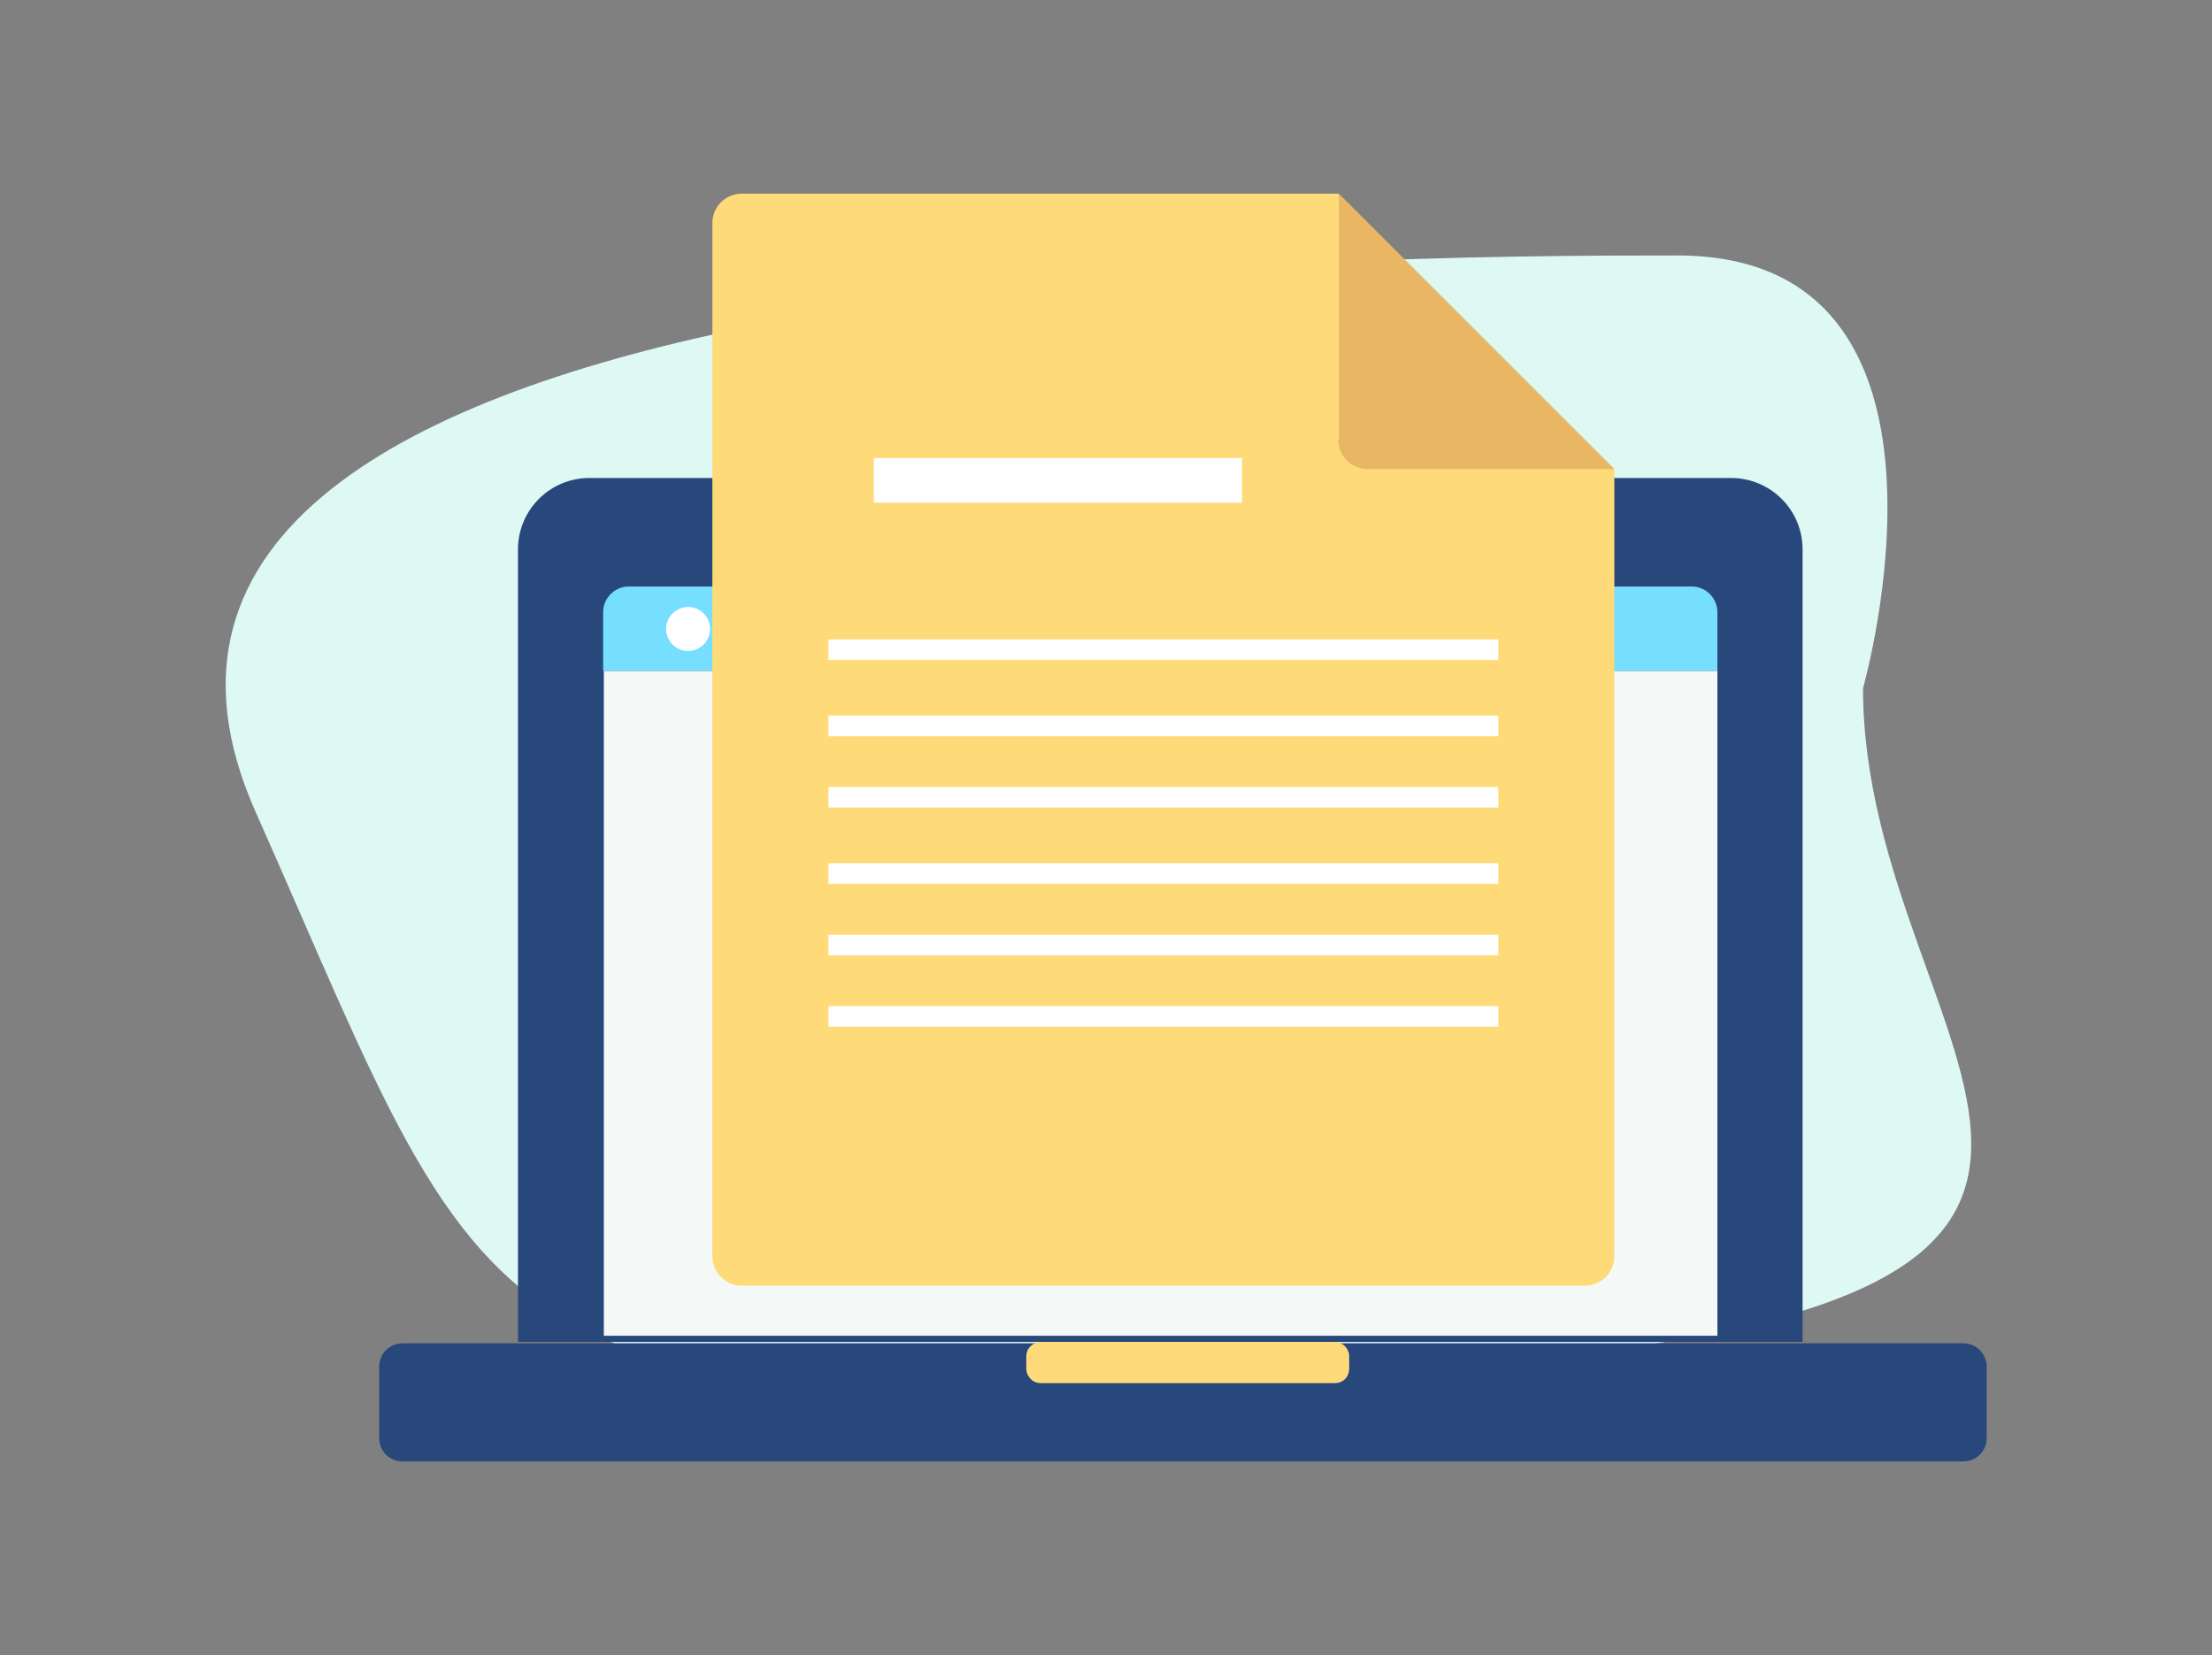 <?xml version="1.0" encoding="utf-8"?>
<!-- Generator: Adobe Illustrator 22.0.1, SVG Export Plug-In . SVG Version: 6.00 Build 0)  -->
<svg version="1.1" id="Layer_1" xmlns="http://www.w3.org/2000/svg" xmlns:xlink="http://www.w3.org/1999/xlink" x="0px" y="0px"
	 viewBox="0 0 322 241" style="enable-background:new 0 0 322 241;" xml:space="preserve">
<rect x="0" y="0" width="322" height="241" fill="#808080" stroke="none"/>
<style type="text/css">
	.st0{fill:#DEF9F4;}
	.st1{fill:#28487C;}
	.st2{fill:#76DEFF;}
	.st3{fill:#F4F8F7;}
	.st4{fill:#FFDA78;}
	.st5{fill:#FFFFFF;}
	.st6{fill:#E8B665;}
</style>
<g id="create-reports-icon">
	<path class="st0" d="M271.2,100.2c0,0,18-63-27-63s-243,0-207,81s30.5,91,171,81C334.2,190.2,271.2,154.2,271.2,100.2z"/>
	<g>
		<g>
			<path class="st1" d="M285.8,212.8H58.6c-1.9,0-3.4-1.5-3.4-3.4v-10.4c0-1.9,1.5-3.4,3.4-3.4h227.2c1.9,0,3.4,1.5,3.4,3.4v10.4
				C289.2,211.3,287.7,212.8,285.8,212.8z"/>
		</g>
		<g>
			<path class="st1" d="M262.4,195.4h-187V80c0-5.7,4.6-10.4,10.4-10.4H252c5.7,0,10.4,4.6,10.4,10.4V195.4z"/>
		</g>
		<g>
			<path class="st2" d="M250,89.1c0-2-1.7-3.7-3.7-3.7H91.5c-2,0-3.7,1.7-3.7,3.7v8.6H250V89.1z"/>
		</g>
		<g>
			<rect x="87.9" y="97.7" class="st3" width="162.1" height="96.8"/>
		</g>
		<g>
			<path class="st4" d="M194.3,201.4h-42.8c-1.2,0-2.1-1-2.1-2.1v-1.8c0-1.2,1-2.1,2.1-2.1h42.8c1.2,0,2.1,1,2.1,2.1v1.8
				C196.4,200.5,195.5,201.4,194.3,201.4z"/>
		</g>
		<g>
			<g>
				
					<ellipse transform="matrix(0.96 -0.281 0.281 0.96 -21.671 31.778)" class="st5" cx="100.1" cy="91.6" rx="3.2" ry="3.2"/>
			</g>
			<g>
				<circle class="st5" cx="114" cy="91.6" r="3.2"/>
			</g>
			<g>
				<circle class="st5" cx="127.9" cy="91.6" r="3.2"/>
			</g>
		</g>
	</g>
	<g>
		<g id="XMLID_65_">
			<g>
				<path class="st4" d="M194.8,28.2H108c-2.4,0-4.3,1.9-4.3,4.3v150.4c0,2.4,1.9,4.3,4.3,4.3h122.7c2.4,0,4.3-1.9,4.3-4.3V68.3
					L194.8,28.2z"/>
			</g>
		</g>
		<g>
			<path class="st6" d="M194.8,64c0,2.4,1.9,4.3,4.3,4.3H235l-40.1-40.1V64z"/>
		</g>
		<g>
			<g id="XMLID_6_">
				<rect x="120.6" y="93.1" class="st5" width="97.5" height="3"/>
			</g>
			<g id="XMLID_5_">
				<rect x="120.6" y="104.2" class="st5" width="97.5" height="3"/>
			</g>
			<g id="XMLID_4_">
				<rect x="120.6" y="114.6" class="st5" width="97.5" height="3"/>
			</g>
			<g id="XMLID_3_">
				<rect x="120.6" y="125.7" class="st5" width="97.5" height="3"/>
			</g>
			<g id="XMLID_2_">
				<rect x="120.6" y="136.1" class="st5" width="97.5" height="3"/>
			</g>
			<g id="XMLID_1_">
				<rect x="120.6" y="146.5" class="st5" width="97.5" height="3"/>
			</g>
		</g>
		<g id="XMLID_83_">
			<rect x="127.2" y="66.7" class="st5" width="53.6" height="6.5"/>
		</g>
	</g>
</g>
</svg>
